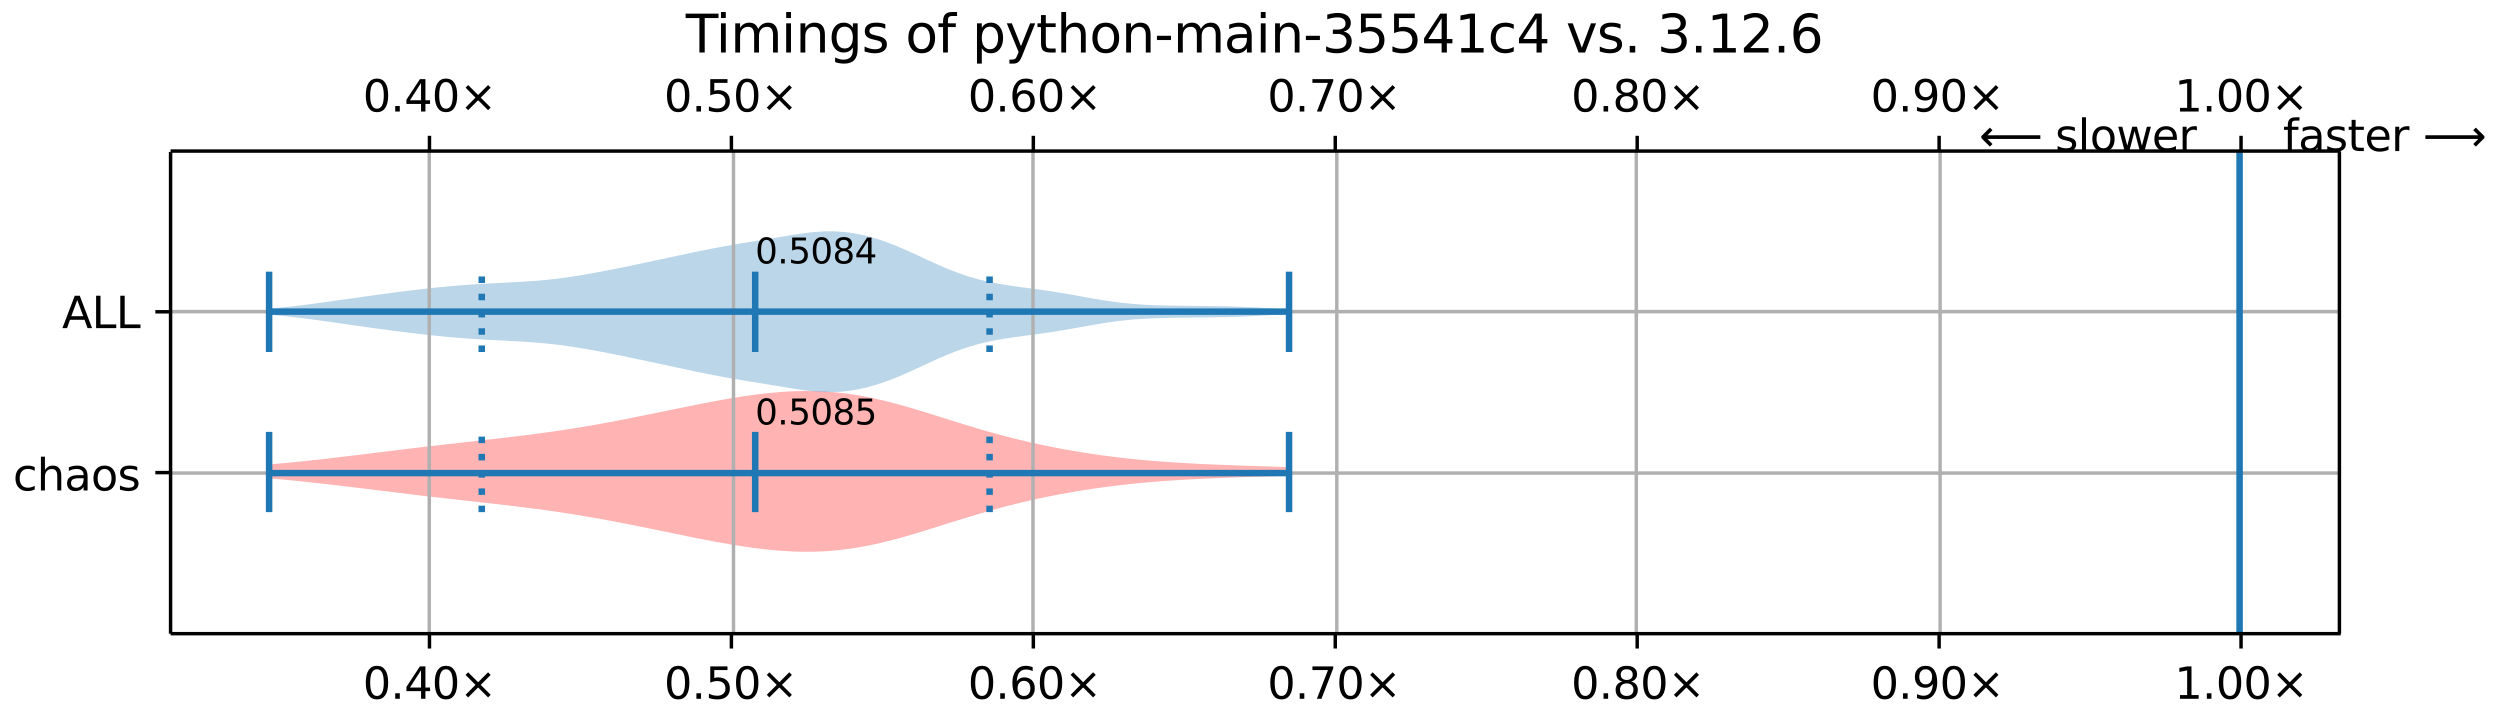 <?xml version="1.0" encoding="UTF-8"?>
<!DOCTYPE svg  PUBLIC '-//W3C//DTD SVG 1.1//EN'  'http://www.w3.org/Graphics/SVG/1.1/DTD/svg11.dtd'>
<svg width="576pt" height="166pt" version="1.1" viewBox="0 0 576 166" xmlns="http://www.w3.org/2000/svg" xmlns:xlink="http://www.w3.org/1999/xlink">
<defs>
<style type="text/css">*{stroke-linejoin: round; stroke-linecap: butt}</style>
</defs>
<path d="m0 166h576v-166h-576z" fill="#fff"/>
<path d="m39.3 146h500v-111h-500z" fill="#fff"/>
<path d="m62 107v3.21l2.37 0.208 2.37 0.222 2.37 0.235 2.37 0.248 2.37 0.259 2.37 0.269 2.37 0.278 2.37 0.285 2.37 0.289 14.2 1.74 16.6 1.87 2.37 0.272 2.37 0.281 2.37 0.292 2.37 0.306 2.37 0.321 2.37 0.339 2.37 0.358 2.37 0.377 2.37 0.396 2.37 0.415 2.37 0.433 2.37 0.449 2.37 0.462 2.37 0.474 2.37 0.482 2.37 0.487 7.12 1.46 2.37 0.47 2.37 0.455 2.37 0.435 2.37 0.41 2.37 0.379 2.37 0.341 2.37 0.298 2.37 0.247 2.37 0.19 2.37 0.127 2.37 0.058 2.37-0.017 2.37-0.095 2.37-0.176 2.37-0.258 2.37-0.339 2.37-0.417 2.37-0.49 2.37-0.556 2.37-0.614 2.37-0.662 2.37-0.699 2.37-0.726 4.74-1.49 2.37-0.742 2.37-0.729 2.37-0.709 2.37-0.684 2.37-0.655 2.37-0.623 2.37-0.59 2.37-0.556 2.37-0.522 2.37-0.49 2.37-0.458 2.37-0.426 2.37-0.396 2.37-0.367 2.37-0.338 2.37-0.31 2.37-0.283 2.37-0.256 2.37-0.23 2.37-0.206 2.37-0.184 2.37-0.163 2.37-0.144 2.37-0.128 2.37-0.115 2.37-0.104 2.37-0.095 2.37-0.089 2.37-0.085 9.49-0.328v-1.95l-9.49-0.328-2.37-0.085-2.37-0.089-2.37-0.095-2.37-0.104-2.37-0.115-2.37-0.128-2.37-0.144-2.37-0.163-2.37-0.184-2.37-0.206-2.37-0.23-2.37-0.256-2.37-0.283-2.37-0.31-2.37-0.338-2.37-0.367-2.37-0.396-2.37-0.426-2.37-0.458-2.37-0.49-2.37-0.522-2.37-0.556-2.37-0.59-2.37-0.623-2.37-0.655-2.37-0.684-2.37-0.709-2.37-0.729-2.37-0.742-4.74-1.49-2.37-0.726-2.37-0.699-2.37-0.662-2.37-0.614-2.37-0.556-2.37-0.49-2.37-0.417-2.37-0.339-2.37-0.258-2.37-0.176-2.37-0.095-2.37-0.017-2.37 0.058-2.37 0.127-2.37 0.19-2.37 0.247-2.37 0.298-2.37 0.341-2.37 0.379-2.37 0.41-2.37 0.435-2.37 0.455-14.2 2.89-2.37 0.474-2.37 0.462-2.37 0.449-2.37 0.433-2.37 0.415-2.37 0.396-2.37 0.377-2.37 0.358-2.37 0.339-2.37 0.321-2.37 0.306-2.37 0.292-2.37 0.281-2.37 0.272-2.37 0.267-14.2 1.61-16.6 2.03-2.37 0.285-2.37 0.278-2.37 0.269-2.37 0.259-2.37 0.248-2.37 0.235-2.37 0.222-2.37 0.208z" clip-path="url(#b)" fill="#f00" fill-opacity=".3"/>
<path d="m62 71.1v1.4l2.37 0.214 2.37 0.247 2.37 0.276 2.37 0.302 2.37 0.322 2.37 0.335 9.49 1.35 4.74 0.635 2.37 0.302 2.37 0.29 2.37 0.275 2.37 0.258 2.37 0.238 2.37 0.215 2.37 0.191 2.37 0.167 2.37 0.145 7.12 0.368 2.37 0.138 2.37 0.169 2.37 0.213 2.37 0.263 2.37 0.315 2.37 0.362 2.37 0.401 2.37 0.431 2.37 0.453 2.37 0.471 2.37 0.486 2.37 0.499 2.37 0.509 9.49 2.04 2.37 0.488 2.37 0.471 2.37 0.449 2.37 0.424 2.37 0.401 4.74 0.77 2.37 0.391 4.74 0.786 2.37 0.349 2.37 0.27 2.37 0.15 2.37 1.59e-4 2.37-0.167 2.37-0.338 2.37-0.503 2.37-0.657 2.37-0.797 2.37-0.919 2.37-1.02 2.37-1.08 2.37-1.1 2.37-1.08 2.37-1.02 2.37-0.924 2.37-0.806 2.37-0.679 2.37-0.559 2.37-0.457 2.37-0.38 2.37-0.333 4.74-0.636 2.37-0.346 2.37-0.379 2.37-0.408 2.37-0.425 2.37-0.423 2.37-0.399 2.37-0.354 2.37-0.296 2.37-0.232 2.37-0.171 2.37-0.117 2.37-0.074 2.37-0.044 2.37-0.027 7.12-0.072 2.37-0.047 2.37-0.068 2.37-0.091 2.37-0.113 7.12-0.412v-1.12l-7.12-0.412-2.37-0.113-2.37-0.091-2.37-0.068-2.37-0.047-7.12-0.072-2.37-0.027-2.37-0.044-2.37-0.074-2.37-0.117-2.37-0.171-2.37-0.232-2.37-0.296-2.37-0.354-2.37-0.399-2.37-0.423-2.37-0.425-2.37-0.408-2.37-0.379-2.37-0.346-4.74-0.636-2.37-0.333-2.37-0.38-2.37-0.457-2.37-0.559-2.37-0.679-2.37-0.806-2.37-0.924-2.37-1.02-2.37-1.08-2.37-1.1-2.37-1.08-2.37-1.02-2.37-0.919-2.37-0.797-2.37-0.657-2.37-0.503-2.37-0.338-2.37-0.167-2.37 1.6e-4 -2.37 0.15-2.37 0.27-2.37 0.349-4.74 0.786-2.37 0.391-4.74 0.77-2.37 0.401-2.37 0.424-2.37 0.449-2.37 0.471-2.37 0.488-11.9 2.54-2.37 0.499-2.37 0.486-2.37 0.471-2.37 0.453-2.37 0.431-2.37 0.401-2.37 0.362-2.37 0.315-2.37 0.263-2.37 0.213-2.37 0.169-2.37 0.138-2.37 0.121-4.74 0.246-2.37 0.145-2.37 0.167-2.37 0.191-2.37 0.215-2.37 0.238-2.37 0.258-2.37 0.275-2.37 0.29-4.74 0.615-14.2 2-2.37 0.322-2.37 0.302-2.37 0.276-2.37 0.247-2.37 0.214z" clip-path="url(#b)" fill="#1f77b4" fill-opacity=".3"/>
<path d="m98.9 146v-111" clip-path="url(#b)" fill="none" stroke="#b0b0b0" stroke-linecap="square" stroke-width=".8"/>
<defs>
<path id="f" d="m0 0v3.5" stroke="#000" stroke-width=".8"/>
</defs>
<use x="98.949" y="145.922" stroke="#000000" stroke-width=".8" xlink:href="#f"/>
<defs>
<path id="e" d="m0 0v-3.5" stroke="#000" stroke-width=".8"/>
</defs>
<use x="98.949" y="34.796" stroke="#000000" stroke-width=".8" xlink:href="#e"/>
<g transform="translate(83.6 161) scale(.1 -.1)">
<defs>
<path id="a" transform="scale(.016)" d="m2034 4250q-487 0-733-480-245-479-245-1442 0-959 245-1439 246-480 733-480 491 0 736 480 246 480 246 1439 0 963-246 1442-245 480-736 480zm0 500q785 0 1199-621 414-620 414-1801 0-1178-414-1799-414-620-1199-620-784 0-1198 620-414 621-414 1799 0 1181 414 1801 414 621 1198 621z"/>
<path id="c" transform="scale(.016)" d="m684 794h660v-794h-660v794z"/>
<path id="i" transform="scale(.016)" d="m2419 4116-1594-2491h1594v2491zm-166 550h794v-3041h666v-525h-666v-1100h-628v1100h-2106v609l1940 2957z"/>
<path id="d" transform="scale(.016)" d="m4488 3438-1429-1435 1429-1428-372-378-1435 1434-1434-1434-369 378 1425 1428-1425 1435 369 378 1434-1435 1435 1435 372-378z"/>
</defs>
<use xlink:href="#a"/>
<use x="63.623" xlink:href="#c"/>
<use x="95.41" xlink:href="#i"/>
<use x="159.033" xlink:href="#a"/>
<use x="222.656" xlink:href="#d"/>
</g>
<g transform="translate(83.6 25.7) scale(.1 -.1)">
<use xlink:href="#a"/>
<use x="63.623" xlink:href="#c"/>
<use x="95.41" xlink:href="#i"/>
<use x="159.033" xlink:href="#a"/>
<use x="222.656" xlink:href="#d"/>
</g>
<path d="m169 146v-111" clip-path="url(#b)" fill="none" stroke="#b0b0b0" stroke-linecap="square" stroke-width=".8"/>
<use x="168.514" y="145.922" stroke="#000000" stroke-width=".8" xlink:href="#f"/>
<use x="168.514" y="34.796" stroke="#000000" stroke-width=".8" xlink:href="#e"/>
<g transform="translate(153 161) scale(.1 -.1)">
<defs>
<path id="g" transform="scale(.016)" d="m691 4666h2478v-532h-1900v-1143q137 47 274 70 138 23 276 23 781 0 1237-428 457-428 457-1159 0-753-469-1171-469-417-1322-417-294 0-599 50-304 50-629 150v635q281-153 581-228t634-75q541 0 856 284 316 284 316 772 0 487-316 771-315 285-856 285-253 0-505-56-251-56-513-175v2344z"/>
</defs>
<use xlink:href="#a"/>
<use x="63.623" xlink:href="#c"/>
<use x="95.41" xlink:href="#g"/>
<use x="159.033" xlink:href="#a"/>
<use x="222.656" xlink:href="#d"/>
</g>
<g transform="translate(153 25.7) scale(.1 -.1)">
<use xlink:href="#a"/>
<use x="63.623" xlink:href="#c"/>
<use x="95.41" xlink:href="#g"/>
<use x="159.033" xlink:href="#a"/>
<use x="222.656" xlink:href="#d"/>
</g>
<path d="m238 146v-111" clip-path="url(#b)" fill="none" stroke="#b0b0b0" stroke-linecap="square" stroke-width=".8"/>
<use x="238.079" y="145.922" stroke="#000000" stroke-width=".8" xlink:href="#f"/>
<use x="238.079" y="34.796" stroke="#000000" stroke-width=".8" xlink:href="#e"/>
<g transform="translate(223 161) scale(.1 -.1)">
<defs>
<path id="p" transform="scale(.016)" d="m2113 2584q-425 0-674-291-248-290-248-796 0-503 248-796 249-292 674-292t673 292q248 293 248 796 0 506-248 796-248 291-673 291zm1253 1979v-575q-238 112-480 171-242 60-480 60-625 0-955-422-329-422-376-1275 184 272 462 417 279 145 613 145 703 0 1111-427 408-426 408-1160 0-719-425-1154-425-434-1131-434-810 0-1238 620-428 621-428 1799 0 1106 525 1764t1409 658q238 0 480-47t505-140z"/>
</defs>
<use xlink:href="#a"/>
<use x="63.623" xlink:href="#c"/>
<use x="95.41" xlink:href="#p"/>
<use x="159.033" xlink:href="#a"/>
<use x="222.656" xlink:href="#d"/>
</g>
<g transform="translate(223 25.7) scale(.1 -.1)">
<use xlink:href="#a"/>
<use x="63.623" xlink:href="#c"/>
<use x="95.41" xlink:href="#p"/>
<use x="159.033" xlink:href="#a"/>
<use x="222.656" xlink:href="#d"/>
</g>
<path d="m308 146v-111" clip-path="url(#b)" fill="none" stroke="#b0b0b0" stroke-linecap="square" stroke-width=".8"/>
<use x="307.644" y="145.922" stroke="#000000" stroke-width=".8" xlink:href="#f"/>
<use x="307.644" y="34.796" stroke="#000000" stroke-width=".8" xlink:href="#e"/>
<g transform="translate(292 161) scale(.1 -.1)">
<defs>
<path id="aa" transform="scale(.016)" d="m525 4666h3e3v-269l-1694-4397h-659l1594 4134h-2241v532z"/>
</defs>
<use xlink:href="#a"/>
<use x="63.623" xlink:href="#c"/>
<use x="95.41" xlink:href="#aa"/>
<use x="159.033" xlink:href="#a"/>
<use x="222.656" xlink:href="#d"/>
</g>
<g transform="translate(292 25.7) scale(.1 -.1)">
<use xlink:href="#a"/>
<use x="63.623" xlink:href="#c"/>
<use x="95.41" xlink:href="#aa"/>
<use x="159.033" xlink:href="#a"/>
<use x="222.656" xlink:href="#d"/>
</g>
<path d="m377 146v-111" clip-path="url(#b)" fill="none" stroke="#b0b0b0" stroke-linecap="square" stroke-width=".8"/>
<use x="377.209" y="145.922" stroke="#000000" stroke-width=".8" xlink:href="#f"/>
<use x="377.209" y="34.796" stroke="#000000" stroke-width=".8" xlink:href="#e"/>
<g transform="translate(362 161) scale(.1 -.1)">
<defs>
<path id="k" transform="scale(.016)" d="m2034 2216q-450 0-708-241-257-241-257-662 0-422 257-663 258-241 708-241t709 242q260 243 260 662 0 421-258 662-257 241-711 241zm-631 268q-406 100-633 378-226 279-226 679 0 559 398 884 399 325 1092 325 697 0 1094-325t397-884q0-400-227-679-226-278-629-378 456-106 710-416 255-309 255-755 0-679-414-1042-414-362-1186-362-771 0-1186 362-414 363-414 1042 0 446 256 755 257 310 713 416zm-231 997q0-362 226-565 227-203 636-203 407 0 636 203 230 203 230 565 0 363-230 566-229 203-636 203-409 0-636-203-226-203-226-566z"/>
</defs>
<use xlink:href="#a"/>
<use x="63.623" xlink:href="#c"/>
<use x="95.41" xlink:href="#k"/>
<use x="159.033" xlink:href="#a"/>
<use x="222.656" xlink:href="#d"/>
</g>
<g transform="translate(362 25.7) scale(.1 -.1)">
<use xlink:href="#a"/>
<use x="63.623" xlink:href="#c"/>
<use x="95.41" xlink:href="#k"/>
<use x="159.033" xlink:href="#a"/>
<use x="222.656" xlink:href="#d"/>
</g>
<path d="m447 146v-111" clip-path="url(#b)" fill="none" stroke="#b0b0b0" stroke-linecap="square" stroke-width=".8"/>
<use x="446.773" y="145.922" stroke="#000000" stroke-width=".8" xlink:href="#f"/>
<use x="446.773" y="34.796" stroke="#000000" stroke-width=".8" xlink:href="#e"/>
<g transform="translate(431 161) scale(.1 -.1)">
<defs>
<path id="z" transform="scale(.016)" d="m703 97v575q238-113 481-172 244-59 479-59 625 0 954 420 330 420 377 1277-181-269-460-413-278-144-615-144-700 0-1108 423-408 424-408 1159 0 718 425 1152 425 435 1131 435 810 0 1236-621 427-620 427-1801 0-1103-524-1761-523-658-1407-658-238 0-482 47-243 47-506 141zm1256 1978q425 0 673 290 249 291 249 798 0 503-249 795-248 292-673 292t-673-292-248-795q0-507 248-798 248-290 673-290z"/>
</defs>
<use xlink:href="#a"/>
<use x="63.623" xlink:href="#c"/>
<use x="95.41" xlink:href="#z"/>
<use x="159.033" xlink:href="#a"/>
<use x="222.656" xlink:href="#d"/>
</g>
<g transform="translate(431 25.7) scale(.1 -.1)">
<use xlink:href="#a"/>
<use x="63.623" xlink:href="#c"/>
<use x="95.41" xlink:href="#z"/>
<use x="159.033" xlink:href="#a"/>
<use x="222.656" xlink:href="#d"/>
</g>
<path d="m516 146v-111" clip-path="url(#b)" fill="none" stroke="#b0b0b0" stroke-linecap="square" stroke-width=".8"/>
<use x="516.338" y="145.922" stroke="#000000" stroke-width=".8" xlink:href="#f"/>
<use x="516.338" y="34.796" stroke="#000000" stroke-width=".8" xlink:href="#e"/>
<g transform="translate(501 161) scale(.1 -.1)">
<defs>
<path id="l" transform="scale(.016)" d="m794 531h1031v3560l-1122-225v575l1116 225h631v-4135h1031v-531h-2687v531z"/>
</defs>
<use xlink:href="#l"/>
<use x="63.623" xlink:href="#c"/>
<use x="95.41" xlink:href="#a"/>
<use x="159.033" xlink:href="#a"/>
<use x="222.656" xlink:href="#d"/>
</g>
<g transform="translate(501 25.7) scale(.1 -.1)">
<use xlink:href="#l"/>
<use x="63.623" xlink:href="#c"/>
<use x="95.41" xlink:href="#a"/>
<use x="159.033" xlink:href="#a"/>
<use x="222.656" xlink:href="#d"/>
</g>
<path d="m39.3 109h500" clip-path="url(#b)" fill="none" stroke="#b0b0b0" stroke-linecap="square" stroke-width=".8"/>
<defs>
<path id="q" d="m0 0h-3.5" stroke="#000" stroke-width=".8"/>
</defs>
<use x="39.292" y="108.88" stroke="#000000" stroke-width=".8" xlink:href="#q"/>
<g transform="translate(3 113) scale(.1 -.1)">
<defs>
<path id="x" transform="scale(.016)" d="m3122 3366v-538q-244 135-489 202t-495 67q-560 0-870-355-309-354-309-995t309-996q310-354 870-354 250 0 495 67t489 202v-532q-241-112-499-168-257-57-548-57-791 0-1257 497-465 497-465 1341 0 856 470 1346 471 491 1290 491 265 0 518-55 253-54 491-163z"/>
<path id="u" transform="scale(.016)" d="m3513 2113v-2113h-575v2094q0 497-194 743-194 247-581 247-466 0-735-297-269-296-269-809v-1978h-578v4863h578v-1907q207 316 486 472 280 156 646 156 603 0 912-373 310-373 310-1098z"/>
<path id="o" transform="scale(.016)" d="m2194 1759q-697 0-966-159t-269-544q0-306 202-486 202-179 548-179 479 0 768 339t289 901v128h-572zm1147 238v-2e3h-575v531q-197-318-491-470t-719-152q-537 0-855 302-317 302-317 808 0 590 395 890 396 300 1180 300h807v57q0 397-261 614t-733 217q-300 0-585-72-284-72-546-216v532q315 122 612 182 297 61 578 61 760 0 1135-394 375-393 375-1193z"/>
<path id="j" transform="scale(.016)" d="m1959 3097q-462 0-731-361t-269-989 267-989q268-361 733-361 460 0 728 362 269 363 269 988 0 622-269 986-268 364-728 364zm0 487q750 0 1178-488 429-487 429-1349 0-859-429-1349-428-489-1178-489-753 0-1180 489-426 490-426 1349 0 862 426 1349 427 488 1180 488z"/>
<path id="h" transform="scale(.016)" d="m2834 3397v-544q-243 125-506 187-262 63-544 63-428 0-642-131t-214-394q0-200 153-314t616-217l197-44q612-131 870-370t258-667q0-488-386-773-386-284-1061-284-281 0-586 55t-642 164v594q319-166 628-249 309-82 613-82 406 0 624 139 219 139 219 392 0 234-158 359-157 125-692 241l-200 47q-534 112-772 345-237 233-237 639 0 494 350 762 350 269 994 269 318 0 599-47 282-46 519-140z"/>
</defs>
<use xlink:href="#x"/>
<use x="54.98" xlink:href="#u"/>
<use x="118.359" xlink:href="#o"/>
<use x="179.639" xlink:href="#j"/>
<use x="240.82" xlink:href="#h"/>
</g>
<path d="m39.3 71.8h500" clip-path="url(#b)" fill="none" stroke="#b0b0b0" stroke-linecap="square" stroke-width=".8"/>
<use x="39.292" y="71.838" stroke="#000000" stroke-width=".8" xlink:href="#q"/>
<g transform="translate(14.3 75.6) scale(.1 -.1)">
<defs>
<path id="ak" transform="scale(.016)" d="m2188 4044-857-2322h1716l-859 2322zm-357 622h716l1778-4666h-656l-425 1197h-2103l-425-1197h-666l1781 4666z"/>
<path id="y" transform="scale(.016)" d="m628 4666h631v-4135h2272v-531h-2903v4666z"/>
</defs>
<use xlink:href="#ak"/>
<use x="68.408" xlink:href="#y"/>
<use x="124.121" xlink:href="#y"/>
</g>
<path d="m516 146v-111" clip-path="url(#b)" fill="none" stroke="#1f77b4" stroke-linecap="square" stroke-width="1.5"/>
<g fill="none" stroke="#1f77b4" stroke-width="1.5">
<path d="m174 118v-18.5" clip-path="url(#b)"/>
<path d="m174 81.1v-18.5" clip-path="url(#b)"/>
</g>
<g fill="none" stroke="#1f77b4" stroke-width="1.5">
<path d="m297 118v-18.5" clip-path="url(#b)"/>
<path d="m297 81.1v-18.5" clip-path="url(#b)"/>
</g>
<g fill="none" stroke="#1f77b4" stroke-width="1.5">
<path d="m62 118v-18.5" clip-path="url(#b)"/>
<path d="m62 81.1v-18.5" clip-path="url(#b)"/>
</g>
<g fill="none" stroke="#1f77b4" stroke-width="1.5">
<path d="m62 109h235" clip-path="url(#b)"/>
<path d="m62 71.8h235" clip-path="url(#b)"/>
</g>
<g fill="none" stroke="#1f77b4" stroke-dasharray="1.5,2.475" stroke-width="1.5">
<path d="m111 118v-18.5" clip-path="url(#b)"/>
<path d="m228 118v-18.5" clip-path="url(#b)"/>
<path d="m111 81.1v-18.5" clip-path="url(#b)"/>
<path d="m228 81.1v-18.5" clip-path="url(#b)"/>
</g>
<path d="m39.3 146v-111" fill="none" stroke="#000" stroke-linecap="square" stroke-width=".8"/>
<path d="m539 146v-111" fill="none" stroke="#000" stroke-linecap="square" stroke-width=".8"/>
<path d="m39.3 146h500" fill="none" stroke="#000" stroke-linecap="square" stroke-width=".8"/>
<path d="m39.3 34.8h500" fill="none" stroke="#000" stroke-linecap="square" stroke-width=".8"/>
<g transform="translate(174 97.8) scale(.08 -.08)">
<use xlink:href="#a"/>
<use x="63.623" xlink:href="#c"/>
<use x="95.41" xlink:href="#g"/>
<use x="159.033" xlink:href="#a"/>
<use x="222.656" xlink:href="#k"/>
<use x="286.279" xlink:href="#g"/>
</g>
<g transform="translate(174 60.7) scale(.08 -.08)">
<use xlink:href="#a"/>
<use x="63.623" xlink:href="#c"/>
<use x="95.41" xlink:href="#g"/>
<use x="159.033" xlink:href="#a"/>
<use x="222.656" xlink:href="#k"/>
<use x="286.279" xlink:href="#i"/>
</g>
<g transform="translate(526 34.8) scale(.1 -.1)">
<defs>
<path id="v" transform="scale(.016)" d="m2375 4863v-479h-550q-309 0-430-125-120-125-120-450v-309h947v-447h-947v-3053h-578v3053h-550v447h550v244q0 584 272 851 272 268 862 268h544z"/>
<path id="r" transform="scale(.016)" d="m1172 4494v-994h1184v-447h-1184v-1900q0-428 117-550t477-122h590v-481h-590q-666 0-919 248-253 249-253 905v1900h-422v447h422v994h578z"/>
<path id="w" transform="scale(.016)" d="m3597 1894v-281h-2644q38-594 358-905t892-311q331 0 642 81t618 244v-544q-310-131-635-200t-659-69q-838 0-1327 487-489 488-489 1320 0 859 464 1363 464 505 1252 505 706 0 1117-455 411-454 411-1235zm-575 169q-6 471-264 752-258 282-683 282-481 0-770-272t-333-766l2050 4z"/>
<path id="s" transform="scale(.016)" d="m2631 2963q-97 56-211 82-114 27-251 27-488 0-749-317t-261-911v-1844h-578v3500h578v-544q182 319 472 473 291 155 707 155 59 0 131-8 72-7 159-23l3-590z"/>
<path id="am" transform="scale(.016)" d="m8863 2147v-281l-1229-1228-375 375 729 728h-7622v531h7622l-729 728 375 375 1229-1228z"/>
</defs>
<use xlink:href="#v"/>
<use x="35.205" xlink:href="#o"/>
<use x="96.484" xlink:href="#h"/>
<use x="148.584" xlink:href="#r"/>
<use x="187.793" xlink:href="#w"/>
<use x="249.316" xlink:href="#s"/>
<use x="290.43" xlink:href="#DejaVuSans-20"/>
<use x="322.217" xlink:href="#am"/>
</g>
<g transform="translate(456 34.8) scale(.1 -.1)">
<defs>
<path id="an" transform="scale(.016)" d="m313 1866v281l1228 1228 375-375-728-728h7621v-531h-7621l728-728-375-375-1228 1228z"/>
<path id="ah" transform="scale(.016)" d="m603 4863h575v-4863h-575v4863z"/>
<path id="ae" transform="scale(.016)" d="m269 3500h575l719-2731 715 2731h678l719-2731 716 2731h575l-916-3500h-678l-753 2869-756-2869h-679l-915 3500z"/>
</defs>
<use xlink:href="#an"/>
<use x="143.359" xlink:href="#DejaVuSans-20"/>
<use x="175.146" xlink:href="#h"/>
<use x="227.246" xlink:href="#ah"/>
<use x="255.029" xlink:href="#j"/>
<use x="316.211" xlink:href="#ae"/>
<use x="397.998" xlink:href="#w"/>
<use x="459.521" xlink:href="#s"/>
</g>
<g transform="translate(158 12.1) scale(.12 -.12)">
<defs>
<path id="aj" transform="scale(.016)" d="m-19 4666h3947v-532h-1656v-4134h-634v4134h-1657v532z"/>
<path id="n" transform="scale(.016)" d="m603 3500h575v-3500h-575v3500zm0 1363h575v-729h-575v729z"/>
<path id="t" transform="scale(.016)" d="m3328 2828q216 388 516 572t706 184q547 0 844-383 297-382 297-1088v-2113h-578v2094q0 503-179 746-178 244-543 244-447 0-707-297-259-296-259-809v-1978h-578v2094q0 506-178 748t-550 242q-441 0-701-298-259-298-259-808v-1978h-578v3500h578v-544q197 322 472 475t653 153q382 0 649-194 267-193 395-562z"/>
<path id="m" transform="scale(.016)" d="m3513 2113v-2113h-575v2094q0 497-194 743-194 247-581 247-466 0-735-297-269-296-269-809v-1978h-578v3500h578v-544q207 316 486 472 280 156 646 156 603 0 912-373 310-373 310-1098z"/>
<path id="ai" transform="scale(.016)" d="m2906 1791q0 625-258 968-257 344-723 344-462 0-720-344-258-343-258-968 0-622 258-966t720-344q466 0 723 344 258 344 258 966zm575-1357q0-893-397-1329-396-436-1215-436-303 0-572 45t-522 139v559q253-137 500-202 247-66 503-66 566 0 847 295t281 892v285q-178-310-456-463t-666-153q-643 0-1037 490-394 491-394 1301 0 812 394 1302 394 491 1037 491 388 0 666-153t456-462v531h575v-3066z"/>
<path id="ag" transform="scale(.016)" d="m1159 525v-1856h-578v4831h578v-531q182 312 458 463 277 152 661 152 638 0 1036-506 399-506 399-1331t-399-1332q-398-506-1036-506-384 0-661 152-276 152-458 464zm1957 1222q0 634-261 995t-717 361q-457 0-718-361t-261-995 261-995 718-361q456 0 717 361t261 995z"/>
<path id="ad" transform="scale(.016)" d="m2059-325q-243-625-475-815-231-191-618-191h-460v481h338q237 0 368 113 132 112 291 531l103 262-1415 3444h609l1094-2737 1094 2737h609l-1538-3825z"/>
<path id="ac" transform="scale(.016)" d="m313 2009h1684v-512h-1684v512z"/>
<path id="ab" transform="scale(.016)" d="m2597 2516q453-97 707-404 255-306 255-756 0-690-475-1069-475-378-1350-378-293 0-604 58t-642 174v609q262-153 574-231 313-78 654-78 593 0 904 234t311 681q0 413-289 645-289 233-804 233h-544v519h569q465 0 712 186t247 536q0 359-255 551-254 193-729 193-260 0-557-57-297-56-653-174v562q360 100 674 150t592 50q719 0 1137-327 419-326 419-882 0-388-222-655t-631-370z"/>
<path id="af" transform="scale(.016)" d="m191 3500h609l1094-2937 1094 2937h609l-1313-3500h-781l-1312 3500z"/>
<path id="al" transform="scale(.016)" d="m1228 531h2203v-531h-2962v531q359 372 979 998 621 627 780 809 303 340 423 576 121 236 121 464 0 372-261 606-261 235-680 235-297 0-627-103-329-103-704-313v638q381 153 712 231 332 78 607 78 725 0 1156-363 431-362 431-968 0-288-108-546-107-257-392-607-78-91-497-524-418-433-1181-1211z"/>
</defs>
<use xlink:href="#aj"/>
<use x="57.959" xlink:href="#n"/>
<use x="85.742" xlink:href="#t"/>
<use x="183.154" xlink:href="#n"/>
<use x="210.938" xlink:href="#m"/>
<use x="274.316" xlink:href="#ai"/>
<use x="337.793" xlink:href="#h"/>
<use x="389.893" xlink:href="#DejaVuSans-20"/>
<use x="421.68" xlink:href="#j"/>
<use x="482.861" xlink:href="#v"/>
<use x="518.066" xlink:href="#DejaVuSans-20"/>
<use x="549.854" xlink:href="#ag"/>
<use x="613.33" xlink:href="#ad"/>
<use x="672.51" xlink:href="#r"/>
<use x="711.719" xlink:href="#u"/>
<use x="775.098" xlink:href="#j"/>
<use x="836.279" xlink:href="#m"/>
<use x="899.658" xlink:href="#ac"/>
<use x="935.742" xlink:href="#t"/>
<use x="1033.154" xlink:href="#o"/>
<use x="1094.434" xlink:href="#n"/>
<use x="1122.217" xlink:href="#m"/>
<use x="1185.596" xlink:href="#ac"/>
<use x="1221.68" xlink:href="#ab"/>
<use x="1285.303" xlink:href="#g"/>
<use x="1348.926" xlink:href="#g"/>
<use x="1412.549" xlink:href="#i"/>
<use x="1476.172" xlink:href="#l"/>
<use x="1539.795" xlink:href="#x"/>
<use x="1594.775" xlink:href="#i"/>
<use x="1658.398" xlink:href="#DejaVuSans-20"/>
<use x="1690.186" xlink:href="#af"/>
<use x="1749.365" xlink:href="#h"/>
<use x="1801.465" xlink:href="#c"/>
<use x="1833.252" xlink:href="#DejaVuSans-20"/>
<use x="1865.039" xlink:href="#ab"/>
<use x="1928.662" xlink:href="#c"/>
<use x="1960.449" xlink:href="#l"/>
<use x="2024.072" xlink:href="#al"/>
<use x="2087.695" xlink:href="#c"/>
<use x="2119.482" xlink:href="#p"/>
</g>
<defs>
<clipPath id="b">
<rect x="39.3" y="34.8" width="500" height="111"/>
</clipPath>
</defs>
</svg>
